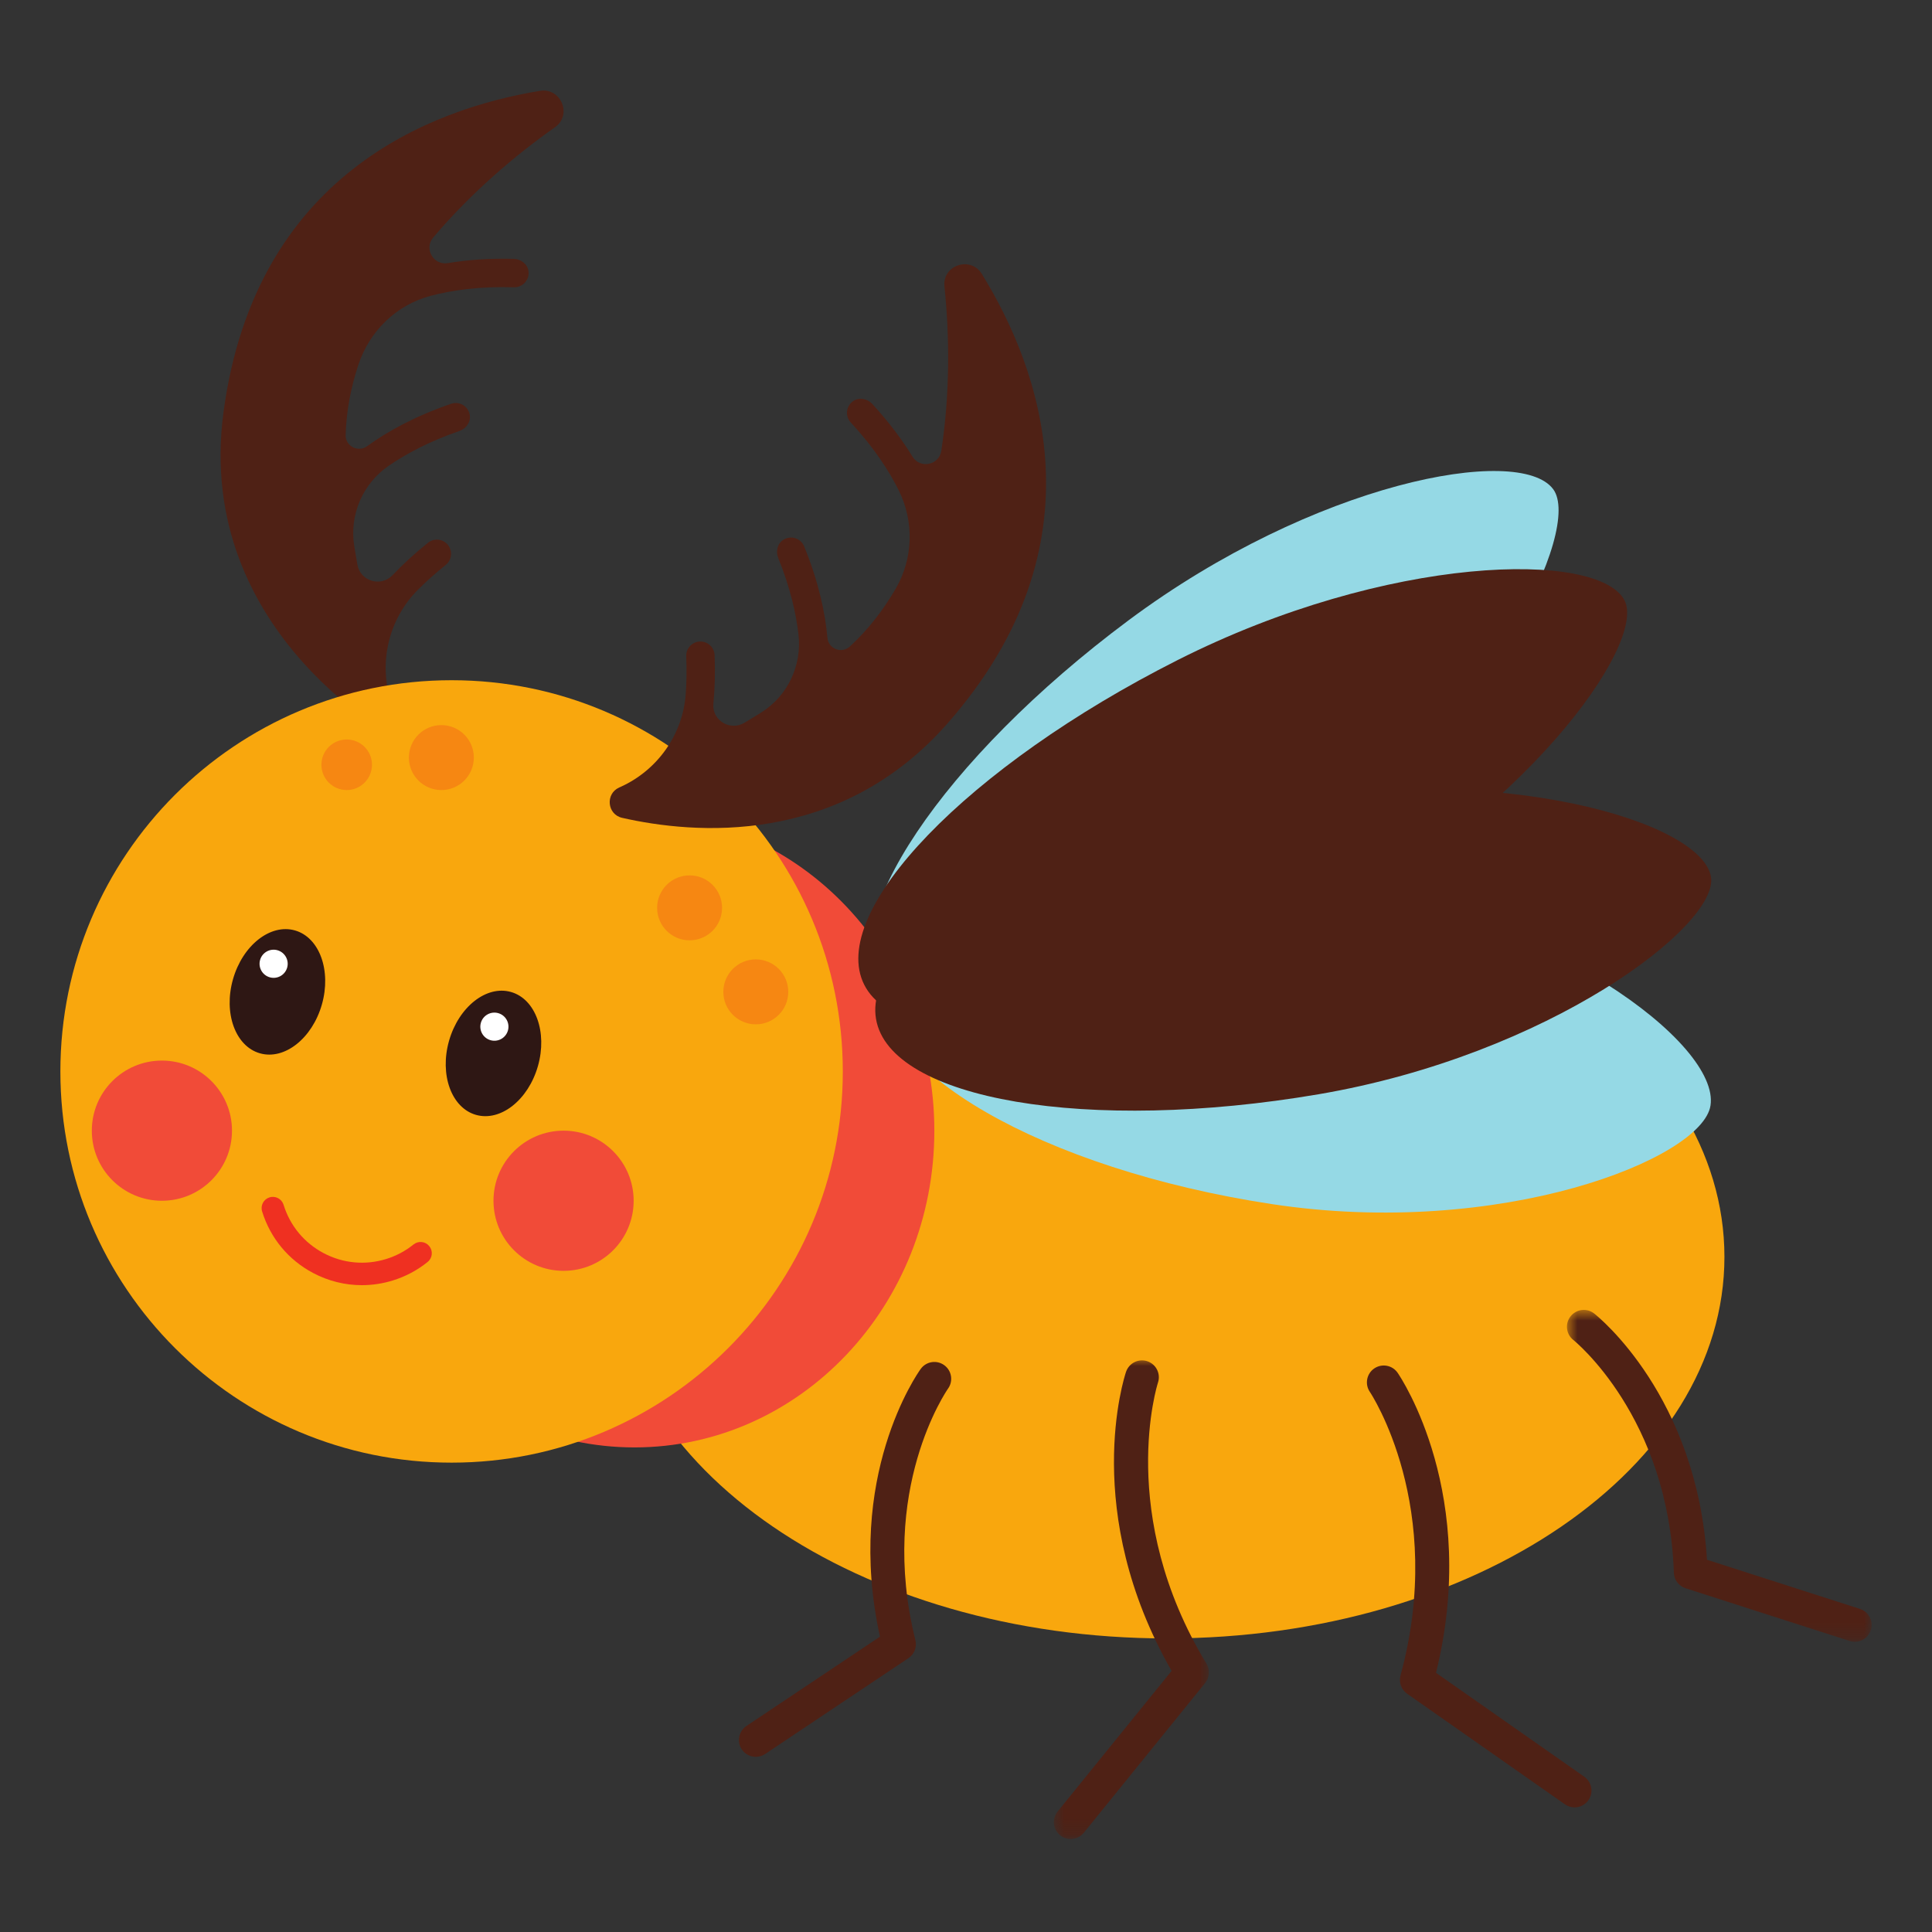 <svg width="128" height="128" viewBox="0 0 128 128" fill="none" xmlns="http://www.w3.org/2000/svg">
<rect x="0" y="0" width="128" height="128" fill="#333333" stroke="none"/>
<path d="M35.767 6.02C28.57 7.206 16.907 11.573 14.807 27.311C12.822 42.181 26.802 49.284 26.802 49.284C26.802 49.284 26.408 48.183 25.869 46.401C25.088 43.81 25.776 40.987 27.689 39.073C28.224 38.537 28.835 37.986 29.533 37.426C29.938 37.101 30.003 36.51 29.677 36.104C29.353 35.699 28.761 35.635 28.355 35.959C27.448 36.687 26.673 37.407 26.01 38.105C25.238 38.915 23.877 38.513 23.679 37.412C23.605 37.001 23.534 36.586 23.468 36.168C23.14 34.102 24.033 32.036 25.759 30.854C26.913 30.062 28.443 29.242 30.443 28.551C30.887 28.398 31.202 27.956 31.123 27.493C31.024 26.903 30.429 26.567 29.889 26.752C27.472 27.581 25.661 28.591 24.322 29.561C23.724 29.994 22.88 29.559 22.9 28.822C22.9 28.815 22.901 28.809 22.901 28.803C22.947 27.228 23.244 25.683 23.738 24.182C24.477 21.938 26.255 20.2 28.539 19.598C29.95 19.226 31.776 18.963 34.053 19.032C34.611 19.053 35.092 18.556 35.014 17.966C34.952 17.5 34.517 17.163 34.045 17.15C32.374 17.105 30.919 17.224 29.669 17.433C28.719 17.593 28.076 16.475 28.698 15.739C31.174 12.811 34.101 10.305 36.77 8.431C37.932 7.614 37.17 5.789 35.767 6.02Z" fill="#4F2115"/>
<path d="M114.248 83.273C114.248 97.233 97.716 108.55 77.321 108.55C56.927 108.55 40.394 97.233 40.394 83.273C40.394 69.313 56.927 57.996 77.321 57.996C97.716 57.996 114.248 69.313 114.248 83.273Z" fill="#F9A70D"/>
<path d="M61.903 74.909C61.903 86.499 53.008 95.895 42.036 95.895C31.063 95.895 22.168 86.499 22.168 74.909C22.168 63.319 31.063 53.924 42.036 53.924C53.008 53.924 61.903 63.319 61.903 74.909Z" fill="#F14B38"/>
<path d="M50.074 116.395C49.715 116.395 49.361 116.222 49.145 115.9C48.803 115.387 48.94 114.695 49.453 114.351L58.301 108.433C55.965 97.843 60.786 90.99 60.998 90.697C61.358 90.197 62.055 90.083 62.555 90.444C63.055 90.804 63.169 91.501 62.81 92C62.743 92.093 58.165 98.705 60.647 108.661C60.761 109.118 60.577 109.597 60.185 109.858L50.694 116.207C50.504 116.334 50.288 116.395 50.074 116.395Z" fill="#4F2115"/>
<mask id="mask0_25_100" style="mask-type:alpha" maskUnits="userSpaceOnUse" x="69" y="89" width="12" height="33">
<path d="M69.695 89.955H80.237V121.839H69.695V89.955Z" fill="black"/>
</mask>
<g mask="url(#mask0_25_100)">
<path d="M70.937 121.839C70.689 121.839 70.441 121.757 70.235 121.59C69.755 121.202 69.683 120.499 70.07 120.02L77.622 110.7C71.593 100.176 74.474 91.271 74.602 90.89C74.799 90.306 75.431 89.991 76.015 90.187C76.599 90.383 76.914 91.015 76.719 91.599C76.686 91.699 73.944 100.338 79.931 110.223C80.175 110.626 80.139 111.139 79.843 111.504L71.804 121.426C71.584 121.698 71.261 121.839 70.937 121.839Z" fill="#4F2115"/>
</g>
<mask id="mask1_25_100" style="mask-type:alpha" maskUnits="userSpaceOnUse" x="103" y="86" width="21" height="23">
<path d="M103.766 86.755H124V108.779H103.766V86.755Z" fill="black"/>
</mask>
<g mask="url(#mask1_25_100)">
<path d="M122.884 108.774C122.772 108.774 122.655 108.756 122.542 108.719L111.672 105.225C111.224 105.081 110.914 104.672 110.898 104.201C110.546 93.867 104.303 88.829 104.24 88.779C103.755 88.397 103.673 87.695 104.054 87.211C104.437 86.726 105.137 86.643 105.622 87.026C105.905 87.249 112.425 92.513 113.091 103.337L123.225 106.594C123.813 106.783 124.136 107.411 123.947 107.998C123.794 108.472 123.356 108.774 122.884 108.774Z" fill="#4F2115"/>
</g>
<path d="M104.321 119.743C104.1 119.743 103.877 119.678 103.682 119.542L93.224 112.213C92.838 111.942 92.664 111.459 92.788 111.005C95.829 99.845 90.807 92.29 90.756 92.216C90.409 91.707 90.539 91.012 91.046 90.664C91.555 90.316 92.248 90.445 92.596 90.951C92.824 91.283 98.042 99.052 95.14 110.829L104.962 117.713C105.467 118.067 105.59 118.763 105.236 119.267C105.019 119.578 104.673 119.743 104.321 119.743Z" fill="#4F2115"/>
<path d="M55.838 70.986C55.838 85.301 44.234 96.904 29.919 96.904C15.605 96.904 4 85.301 4 70.986C4 56.671 15.605 45.066 29.919 45.066C44.234 45.066 55.838 56.671 55.838 70.986Z" fill="#F9A70D"/>
<path d="M21.325 66.553C20.684 68.8 18.846 70.248 17.221 69.784C15.595 69.321 14.796 67.123 15.437 64.875C16.077 62.627 17.915 61.18 19.541 61.643C21.166 62.106 21.965 64.304 21.325 66.553Z" fill="#2E1714"/>
<path d="M19.025 64.108C18.884 64.603 18.368 64.89 17.873 64.749C17.378 64.608 17.091 64.092 17.232 63.597C17.373 63.102 17.889 62.815 18.383 62.956C18.878 63.097 19.166 63.613 19.025 64.108Z" fill="white"/>
<path d="M35.639 70.631C34.998 72.879 33.161 74.326 31.535 73.863C29.91 73.4 29.111 71.202 29.751 68.953C30.392 66.706 32.229 65.258 33.855 65.722C35.481 66.185 36.279 68.383 35.639 70.631Z" fill="#2E1714"/>
<path d="M33.651 68.275C33.51 68.77 32.995 69.057 32.5 68.916C32.005 68.775 31.718 68.259 31.859 67.764C32 67.269 32.516 66.983 33.011 67.124C33.506 67.265 33.792 67.781 33.651 68.275Z" fill="white"/>
<path d="M23.973 85.146C22.86 85.146 21.758 84.875 20.746 84.34C19.111 83.476 17.911 82.027 17.365 80.259C17.244 79.866 17.465 79.45 17.857 79.329C18.253 79.208 18.666 79.428 18.788 79.821C19.216 81.208 20.158 82.346 21.442 83.024C22.724 83.703 24.195 83.841 25.584 83.413C26.25 83.207 26.859 82.883 27.396 82.45C27.717 82.191 28.184 82.241 28.442 82.561C28.701 82.88 28.652 83.349 28.332 83.607C27.648 84.16 26.87 84.573 26.023 84.835C25.348 85.043 24.659 85.146 23.973 85.146Z" fill="#EF3021"/>
<path d="M32.695 79.553C32.695 82.117 34.774 84.196 37.339 84.196C39.903 84.196 41.981 82.117 41.981 79.553C41.981 76.988 39.903 74.909 37.339 74.909C34.774 74.909 32.695 76.988 32.695 79.553Z" fill="#F14B38"/>
<path d="M6.083 74.909C6.083 77.474 8.162 79.553 10.726 79.553C13.29 79.553 15.37 77.474 15.37 74.909C15.37 72.345 13.29 70.266 10.726 70.266C8.162 70.266 6.083 72.345 6.083 74.909Z" fill="#F14B38"/>
<path d="M113.326 73.24C112.787 76.784 99.409 82.079 84.251 79.773C69.094 77.468 57.536 70.803 58.436 64.889C59.336 58.974 72.353 56.05 87.511 58.355C102.667 60.662 113.947 69.156 113.326 73.24Z" fill="#95D9E5"/>
<path d="M102.901 32.407C104.847 35.019 98.812 47.722 86.517 56.882C74.222 66.042 61.623 69.934 58.377 65.577C55.132 61.22 62.467 50.263 74.762 41.103C87.057 31.943 100.66 29.399 102.901 32.407Z" fill="#95D9E5"/>
<path d="M65.049 18.149C68.882 24.355 73.251 36.017 62.764 47.94C55.58 56.108 45.961 55.263 41.215 54.183C40.224 53.957 40.095 52.592 41.022 52.175C41.048 52.163 41.075 52.152 41.101 52.14C43.57 51.027 45.249 48.651 45.434 45.949C45.487 45.196 45.501 44.374 45.465 43.481C45.443 42.962 45.847 42.524 46.366 42.503C46.884 42.482 47.323 42.886 47.344 43.404C47.392 44.582 47.356 45.652 47.264 46.621C47.158 47.723 48.369 48.454 49.32 47.886C49.693 47.662 50.068 47.434 50.441 47.199C52.187 46.105 53.138 44.083 52.902 42.035C52.742 40.64 52.356 38.939 51.559 36.965C51.382 36.529 51.508 36.002 51.909 35.757C52.419 35.444 53.063 35.671 53.279 36.201C54.243 38.573 54.672 40.606 54.819 42.254C54.885 42.993 55.765 43.332 56.309 42.829L56.323 42.816C57.521 41.71 58.518 40.421 59.341 39.006C60.502 37.01 60.575 34.566 59.549 32.498C58.902 31.195 57.904 29.652 56.363 27.989C55.981 27.582 56.041 26.893 56.536 26.565C56.929 26.305 57.469 26.412 57.788 26.759C58.921 27.992 59.788 29.167 60.451 30.249C60.958 31.075 62.217 30.826 62.364 29.867C62.946 26.076 62.912 22.222 62.572 18.978C62.424 17.564 64.302 16.94 65.049 18.149Z" fill="#4F2115"/>
<path d="M113.356 58.091C113.903 61.3 102.625 69.897 87.349 72.499C72.074 75.1 58.951 72.867 58.039 67.511C57.126 62.155 68.771 55.704 84.046 53.102C99.322 50.501 112.727 54.392 113.356 58.091Z" fill="#4F2115"/>
<path d="M107.636 39.791C109.104 42.697 100.795 54.27 86.883 61.298C72.972 68.326 59.708 70.092 57.258 65.243C54.808 60.393 64.099 50.764 78.011 43.736C91.922 36.708 105.944 36.443 107.636 39.791Z" fill="#4F2115"/>
<path d="M31.393 50.191C31.393 51.38 30.43 52.343 29.241 52.343C28.053 52.343 27.09 51.38 27.09 50.191C27.09 49.003 28.053 48.04 29.241 48.04C30.43 48.04 31.393 49.003 31.393 50.191Z" fill="#F68712"/>
<path d="M47.839 60.147C47.839 61.336 46.876 62.299 45.688 62.299C44.499 62.299 43.536 61.336 43.536 60.147C43.536 58.959 44.499 57.996 45.688 57.996C46.876 57.996 47.839 58.959 47.839 60.147Z" fill="#F68712"/>
<path d="M24.645 50.668C24.645 51.593 23.895 52.343 22.97 52.343C22.045 52.343 21.295 51.593 21.295 50.668C21.295 49.742 22.045 48.993 22.97 48.993C23.895 48.993 24.645 49.742 24.645 50.668Z" fill="#F68712"/>
<path d="M52.225 65.714C52.225 66.902 51.262 67.865 50.074 67.865C48.885 67.865 47.923 66.902 47.923 65.714C47.923 64.525 48.885 63.562 50.074 63.562C51.262 63.562 52.225 64.525 52.225 65.714Z" fill="#F68712"/>
</svg>
